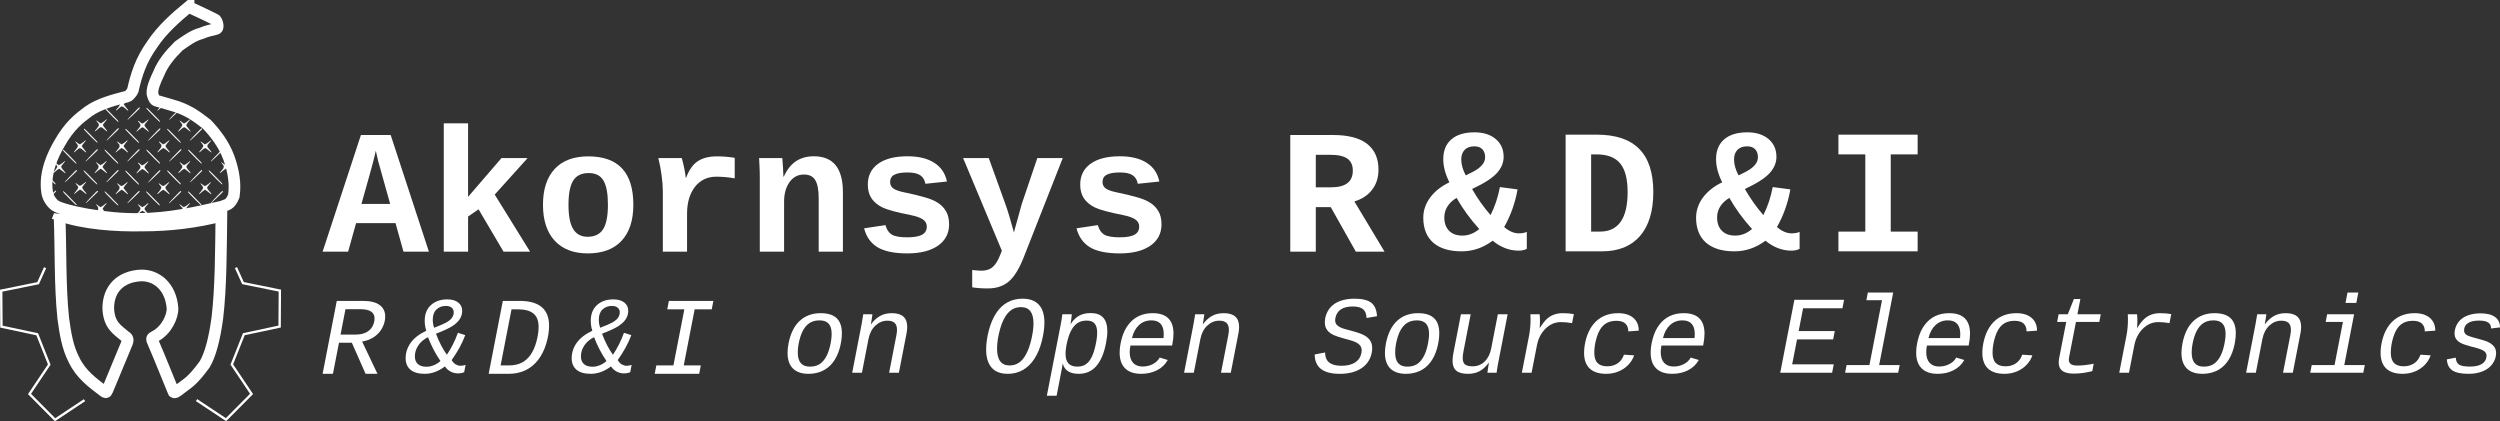 <?xml version="1.0" encoding="UTF-8" standalone="no"?>
<!-- Created with Inkscape (http://www.inkscape.org/) -->

<svg
   xmlns:dc="http://purl.org/dc/elements/1.1/"
   xmlns:cc="http://creativecommons.org/ns#"
   xmlns:rdf="http://www.w3.org/1999/02/22-rdf-syntax-ns#"
   xmlns:svg="http://www.w3.org/2000/svg"
   xmlns="http://www.w3.org/2000/svg"
   xmlns:sodipodi="http://sodipodi.sourceforge.net/DTD/sodipodi-0.dtd"
   xmlns:inkscape="http://www.inkscape.org/namespaces/inkscape"
   version="1.1"
   id="svg885"
   width="1053.898"
   height="177.589"
   viewBox="0 0 1053.898 177.589"
   sodipodi:docname="akorn-banner-white.svg"
   inkscape:version="0.92.3 (2405546, 2018-03-11)">
  <rect x="0" y="0" width="1053.898" height="177.589" fill="#333333" stroke="none"/>
  <sodipodi:namedview
     pagecolor="#ffffff"
     bordercolor="#666666"
     borderopacity="1"
     objecttolerance="10"
     gridtolerance="10"
     guidetolerance="10"
     inkscape:pageopacity="0"
     inkscape:pageshadow="2"
     inkscape:window-width="1366"
     inkscape:window-height="703"
     id="namedview887"
     showgrid="false"
     inkscape:zoom="0.43420824"
     inkscape:cx="445.1086"
     inkscape:cy="-5.5925164"
     inkscape:window-x="0"
     inkscape:window-y="40"
     inkscape:window-maximized="1"
     inkscape:current-layer="svg885"
     fit-margin-top="0"
     fit-margin-left="0"
     fit-margin-right="0"
     fit-margin-bottom="0" />
  <defs
     id="defs889" />
  <g
     id="g1908">
    <path
       style="fill:none;stroke:#ffffff;stroke-width:1px;stroke-linecap:butt;stroke-linejoin:miter;stroke-opacity:1"
       d="m 82.857,168.672 12.416,8.24 10.766,-10.851 -8.322,-12.409 5.079,-12.77 15.083,-3.216 0.099,-15.158 -15.554,-3.163 -2.949,-6.533"
       id="path1428"
       inkscape:connector-curvature="0"
       sodipodi:nodetypes="ccccccccc" />
    <path
       style="fill:none;stroke:#ffffff;stroke-width:1px;stroke-linecap:butt;stroke-linejoin:miter;stroke-opacity:1"
       d="m 35.623,168.704 -12.416,8.24 -10.766,-10.851 8.322,-12.409 -5.079,-12.77 -15.083,-3.216 -0.099,-15.158 15.554,-3.163 2.949,-6.533"
       id="path1428-2"
       inkscape:connector-curvature="0"
       sodipodi:nodetypes="ccccccccc" />
    <path
       style="fill:none;stroke:#ffffff;stroke-width:4.913;stroke-linecap:butt;stroke-linejoin:miter;stroke-miterlimit:4;stroke-dasharray:none;stroke-opacity:1"
       d="m 79.485,2.895 c -5.828,4.813 -11.236,9.771 -14.979,15.32 -5.342,7.359 -7.068,13.615 -8.516,19.879 -0.639,1.405 -2.014,2.534 -2.17,2.543 -6.194,1.603 -11.974,3.117 -16.578,6.344 -3.876,2.912 -7.95,5.933 -12.312,13.707 -2.477,4.284 -6.348,12.104 -5.053,20.393 0.319,2.206 1.777,4.436 3.418,5.576 2.992,2.127 20.909,5.932 35.225,5.635 12.689,-0.108 23.724,-2.565 35.215,-5.225 1.67,-0.908 3.153,-0.328 4.822,-4.404 0.826,-5.272 -0.165,-10.801 -2.047,-16.064 -2.124,-5.794 -5.778,-10.537 -9.381,-14.268 -3.919,-3.016 -7.092,-5.463 -12.451,-7.32 -2.773,-0.92 -4.975,-1.438 -8.328,-2.449 -1.255,-0.021 -1.81,-1.842 -2.107,-3.18 -0.103,-2.376 1.241,-5.42 2.727,-8.529 1.61,-4.038 4.659,-7.823 8.375,-11.49 2.949,-2.046 5.939,-4.375 9.615,-5.334 2.257,-1.03 4.103,-1.241 6.139,-1.83 1.522,-0.419 0.125,-3.989 -0.496,-4.016 -6.04,-3.007 -7.196,-3.401 -11.117,-5.287 z M 25.084,90.741 c 0.605,14.304 0.106,29.327 1.586,43.506 0.858,6.116 1.735,12.107 4.52,17.43 2.951,6.147 7.668,9.532 12.396,13.141 1.751,1.434 1.219,-0.391 1.816,-0.605 1.553,-3.635 6.634,-16.111 8.188,-19.746 0.72,-1.736 -0.306,-2.339 -0.805,-2.645 -3.227,-2.797 -6.786,-4.554 -7.148,-11.676 -0.087,-8.228 5.104,-13.631 13.793,-14.027 6.324,-0.173 12.485,4.449 13.281,13.654 0.209,3.558 -2.505,9.458 -7.305,11.965 -1.697,0.887 -1.591,0.957 -0.652,3.07 3.07,7.131 4.419,10.74 8.238,19.965 0.229,1.55 1.979,-0.086 2.795,-0.699 3.459,-2.702 5.101,-3.106 10.533,-10.533 2.454,-4.219 4.131,-10.852 5.312,-19.572 1.526,-12.903 1.498,-28.174 1.695,-43.029 -10.105,2.672 -21.563,4.148 -33.688,4.126 -10.399,0.201 -24.387,-0.655 -34.557,-4.323 z"
       id="path1445"
       inkscape:connector-curvature="0"
       sodipodi:nodetypes="ccccccccccccccccccccccccccccccccccccccccc" />
    <g
       id="g2277"
       transform="translate(-28.135,-8.728)"
       style="fill:#ffffff;stroke:#ffffff">
      <path
         sodipodi:nodetypes="csccccscccscccccsscccsccc"
         inkscape:connector-curvature="0"
         id="path1044-7"
         d="m 84.525,84.518 c -2.168,-2.138 -3.676,-3.8 -3.446,-3.8 0.153,0 4.283,4.125 5.167,5.16 1.004,1.176 0.237,0.57 -1.721,-1.36 z m 7.906,-0.84 c 2.302,-2.474 3.062,-3.205 3.197,-3.071 0.146,0.146 -0.133,0.44 -2.743,2.889 l -2.24,2.102 z m -2.186,-2.344 c -0.994,-0.87 -1.801,-1.416 -2.095,-1.416 -0.158,0 -0.774,0.413 -1.368,0.917 l -1.081,0.917 0.764,-0.938 c 1.21,-1.486 1.251,-1.866 0.319,-2.973 l -0.453,-0.538 0.77,0.587 c 0.423,0.323 0.831,0.587 0.907,0.587 0.369,0 1.084,-0.395 1.817,-1.005 l 0.811,-0.675 -0.835,1.008 c -0.459,0.555 -0.835,1.133 -0.835,1.284 0,0.328 0.292,0.774 1.249,1.907 0.812,0.962 0.818,1.026 0.031,0.336 z"
         style="fill:#ffffff;stroke:#ffffff;stroke-width:0.16" />
      <path
         sodipodi:nodetypes="csccccscccscccccsscccsccc"
         inkscape:connector-curvature="0"
         id="path1044-1"
         d="m 93.379,75.663 c -2.168,-2.138 -3.676,-3.8 -3.446,-3.8 0.153,0 4.283,4.125 5.167,5.16 1.004,1.176 0.237,0.57 -1.721,-1.36 z m 7.906,-0.84 c 2.302,-2.474 3.062,-3.205 3.197,-3.071 0.146,0.146 -0.133,0.44 -2.743,2.889 l -2.24,2.102 z m -2.186,-2.344 c -0.994,-0.87 -1.801,-1.416 -2.095,-1.416 -0.158,0 -0.774,0.413 -1.368,0.917 l -1.081,0.917 0.764,-0.938 c 1.21,-1.486 1.251,-1.866 0.319,-2.973 l -0.453,-0.538 0.77,0.587 c 0.423,0.323 0.831,0.587 0.907,0.587 0.369,0 1.084,-0.395 1.817,-1.005 l 0.811,-0.675 -0.835,1.008 c -0.459,0.555 -0.835,1.133 -0.835,1.284 0,0.328 0.292,0.774 1.249,1.907 0.812,0.962 0.818,1.026 0.031,0.336 z"
         style="fill:#ffffff;stroke:#ffffff;stroke-width:0.16" />
      <path
         sodipodi:nodetypes="csccccscccscccccsscccsccc"
         inkscape:connector-curvature="0"
         id="path1044-6"
         d="m 75.764,75.663 c -2.168,-2.138 -3.676,-3.8 -3.446,-3.8 0.153,0 4.283,4.125 5.167,5.16 1.004,1.176 0.237,0.57 -1.721,-1.36 z m 7.906,-0.84 c 2.302,-2.474 3.062,-3.205 3.197,-3.071 0.146,0.146 -0.133,0.44 -2.743,2.889 l -2.24,2.102 z m -2.186,-2.344 c -0.994,-0.87 -1.801,-1.416 -2.095,-1.416 -0.158,0 -0.774,0.413 -1.368,0.917 l -1.081,0.917 0.764,-0.938 c 1.21,-1.486 1.251,-1.866 0.319,-2.973 l -0.453,-0.538 0.77,0.587 c 0.423,0.323 0.831,0.587 0.907,0.587 0.369,0 1.084,-0.395 1.817,-1.005 l 0.811,-0.675 -0.835,1.008 c -0.459,0.555 -0.835,1.133 -0.835,1.284 0,0.328 0.292,0.774 1.249,1.907 0.812,0.962 0.818,1.026 0.031,0.336 z"
         style="fill:#ffffff;stroke:#ffffff;stroke-width:0.16" />
      <path
         sodipodi:nodetypes="csccccscccscccccsscccsccc"
         inkscape:connector-curvature="0"
         id="path1044-9"
         d="m 84.525,66.902 c -2.168,-2.138 -3.676,-3.8 -3.446,-3.8 0.153,0 4.283,4.125 5.167,5.16 1.004,1.176 0.237,0.57 -1.721,-1.36 z m 7.906,-0.84 c 2.302,-2.474 3.062,-3.205 3.197,-3.071 0.146,0.146 -0.133,0.44 -2.743,2.889 l -2.24,2.102 z M 90.245,63.718 c -0.994,-0.87 -1.801,-1.416 -2.095,-1.416 -0.158,0 -0.774,0.413 -1.368,0.917 l -1.081,0.917 0.764,-0.938 c 1.21,-1.486 1.251,-1.866 0.319,-2.973 l -0.453,-0.538 0.77,0.587 c 0.423,0.323 0.831,0.587 0.907,0.587 0.369,0 1.084,-0.395 1.817,-1.005 l 0.811,-0.675 -0.835,1.008 c -0.459,0.555 -0.835,1.133 -0.835,1.284 0,0.328 0.292,0.774 1.249,1.907 0.812,0.962 0.818,1.026 0.031,0.336 z"
         style="fill:#ffffff;stroke:#ffffff;stroke-width:0.16" />
      <path
         sodipodi:nodetypes="csccccscccscccccsscccsccc"
         inkscape:connector-curvature="0"
         id="path1044-8"
         d="m 66.91,84.424 c -2.168,-2.138 -3.676,-3.8 -3.446,-3.8 0.153,0 4.283,4.125 5.167,5.16 1.004,1.176 0.237,0.57 -1.721,-1.36 z m 7.906,-0.84 c 2.302,-2.474 3.062,-3.205 3.197,-3.071 0.146,0.146 -0.133,0.44 -2.743,2.889 l -2.24,2.102 z M 72.629,81.241 c -0.994,-0.87 -1.801,-1.416 -2.095,-1.416 -0.158,0 -0.774,0.413 -1.368,0.917 l -1.081,0.917 0.764,-0.938 c 1.21,-1.486 1.251,-1.866 0.319,-2.973 l -0.453,-0.538 0.77,0.587 c 0.423,0.323 0.831,0.587 0.907,0.587 0.369,0 1.084,-0.395 1.817,-1.005 l 0.811,-0.675 -0.835,1.008 c -0.459,0.555 -0.835,1.133 -0.835,1.284 0,0.328 0.292,0.774 1.249,1.907 0.812,0.962 0.818,1.026 0.031,0.336 z"
         style="fill:#ffffff;stroke:#ffffff;stroke-width:0.16" />
      <path
         sodipodi:nodetypes="csccccscccscccccsscccsccc"
         inkscape:connector-curvature="0"
         id="path1044-13"
         d="m 58.242,93.186 c -2.168,-2.138 -3.676,-3.8 -3.446,-3.8 0.153,0 4.283,4.125 5.167,5.16 1.004,1.176 0.237,0.57 -1.721,-1.36 z m 7.906,-0.84 c 2.302,-2.474 3.062,-3.205 3.197,-3.071 0.146,0.146 -0.133,0.44 -2.743,2.889 l -2.24,2.102 z m -2.186,-2.344 c -0.994,-0.87 -1.801,-1.416 -2.095,-1.416 -0.158,0 -0.774,0.413 -1.368,0.917 l -1.081,0.917 0.764,-0.938 c 1.21,-1.486 1.251,-1.866 0.319,-2.973 l -0.453,-0.538 0.77,0.587 c 0.423,0.323 0.831,0.587 0.907,0.587 0.369,0 1.084,-0.395 1.817,-1.005 l 0.811,-0.675 -0.835,1.008 c -0.459,0.555 -0.835,1.133 -0.835,1.284 0,0.328 0.292,0.774 1.249,1.907 0.812,0.962 0.818,1.026 0.031,0.336 z"
         style="fill:#ffffff;stroke:#ffffff;stroke-width:0.16" />
      <path
         sodipodi:nodetypes="csccccscccscccccsscccsccc"
         inkscape:connector-curvature="0"
         id="path1044-3"
         d="m 75.764,93.279 c -2.168,-2.138 -3.676,-3.8 -3.446,-3.8 0.153,0 4.283,4.125 5.167,5.16 1.004,1.176 0.237,0.57 -1.721,-1.36 z m 7.906,-0.84 c 2.302,-2.474 3.062,-3.205 3.197,-3.071 0.146,0.146 -0.133,0.44 -2.743,2.889 l -2.24,2.102 z m -2.186,-2.344 c -0.994,-0.87 -1.801,-1.416 -2.095,-1.416 -0.158,0 -0.774,0.413 -1.368,0.917 l -1.081,0.917 0.764,-0.938 c 1.21,-1.486 1.251,-1.866 0.319,-2.973 l -0.453,-0.538 0.77,0.587 c 0.423,0.323 0.831,0.587 0.907,0.587 0.369,0 1.084,-0.395 1.817,-1.005 l 0.811,-0.675 -0.835,1.008 c -0.459,0.555 -0.835,1.133 -0.835,1.284 0,0.328 0.292,0.774 1.249,1.907 0.812,0.962 0.818,1.026 0.031,0.336 z"
         style="fill:#ffffff;stroke:#ffffff;stroke-width:0.16" />
      <path
         sodipodi:nodetypes="csccccscccscccccsscccsccc"
         inkscape:connector-curvature="0"
         id="path1044-37"
         d="m 93.286,93.279 c -2.168,-2.138 -3.676,-3.8 -3.446,-3.8 0.153,0 4.283,4.125 5.167,5.16 1.004,1.176 0.237,0.57 -1.721,-1.36 z m 7.906,-0.84 c 2.302,-2.474 3.062,-3.205 3.197,-3.071 0.146,0.146 -0.133,0.44 -2.743,2.889 l -2.24,2.102 z m -2.186,-2.344 c -0.994,-0.87 -1.801,-1.416 -2.095,-1.416 -0.158,0 -0.774,0.413 -1.368,0.917 l -1.081,0.917 0.764,-0.938 c 1.21,-1.486 1.251,-1.866 0.319,-2.973 l -0.453,-0.538 0.77,0.587 c 0.423,0.323 0.831,0.587 0.907,0.587 0.369,0 1.084,-0.395 1.817,-1.005 l 0.811,-0.675 -0.835,1.008 c -0.459,0.555 -0.835,1.133 -0.835,1.284 0,0.328 0.292,0.774 1.249,1.907 0.812,0.962 0.818,1.026 0.031,0.336 z"
         style="fill:#ffffff;stroke:#ffffff;stroke-width:0.16" />
      <path
         sodipodi:nodetypes="csccccscccscccccsscccsccc"
         inkscape:connector-curvature="0"
         id="path1044-98"
         d="m 102.141,84.424 c -2.168,-2.138 -3.676,-3.8 -3.446,-3.8 0.153,0 4.283,4.125 5.167,5.16 1.004,1.176 0.237,0.57 -1.721,-1.36 z m 7.906,-0.84 c 2.302,-2.474 3.062,-3.205 3.197,-3.071 0.146,0.146 -0.133,0.44 -2.743,2.889 l -2.24,2.102 z m -2.186,-2.344 c -0.994,-0.87 -1.801,-1.416 -2.095,-1.416 -0.158,0 -0.774,0.413 -1.368,0.917 l -1.081,0.917 0.764,-0.938 c 1.21,-1.486 1.251,-1.866 0.319,-2.973 l -0.453,-0.538 0.77,0.587 c 0.423,0.323 0.831,0.587 0.907,0.587 0.369,0 1.084,-0.395 1.817,-1.005 l 0.811,-0.675 -0.835,1.008 c -0.459,0.555 -0.835,1.133 -0.835,1.284 0,0.328 0.292,0.774 1.249,1.907 0.812,0.962 0.818,1.026 0.031,0.336 z"
         style="fill:#ffffff;stroke:#ffffff;stroke-width:0.16" />
      <path
         sodipodi:nodetypes="csccccscccscccccsscccsccc"
         inkscape:connector-curvature="0"
         id="path1044-67"
         d="m 110.956,75.658 c -2.168,-2.138 -3.676,-3.8 -3.446,-3.8 0.153,0 4.283,4.125 5.167,5.16 1.004,1.176 0.237,0.57 -1.721,-1.36 z m 7.906,-0.84 c 2.302,-2.474 3.062,-3.205 3.197,-3.071 0.146,0.146 -0.133,0.44 -2.743,2.889 l -2.24,2.102 z m -2.186,-2.344 c -0.994,-0.87 -1.801,-1.416 -2.095,-1.416 -0.158,0 -0.774,0.413 -1.368,0.917 l -1.081,0.917 0.764,-0.938 c 1.21,-1.486 1.251,-1.866 0.319,-2.973 l -0.453,-0.538 0.77,0.587 c 0.423,0.323 0.831,0.587 0.907,0.587 0.369,0 1.084,-0.395 1.817,-1.005 l 0.811,-0.675 -0.835,1.008 c -0.459,0.555 -0.835,1.133 -0.835,1.284 0,0.328 0.292,0.774 1.249,1.907 0.812,0.962 0.818,1.026 0.031,0.336 z"
         style="fill:#ffffff;stroke:#ffffff;stroke-width:0.16" />
      <path
         sodipodi:nodetypes="csccccscccscccccsscccsccc"
         inkscape:connector-curvature="0"
         id="path1044-0"
         d="m 102.113,66.863 c -2.168,-2.138 -3.676,-3.8 -3.446,-3.8 0.153,0 4.283,4.125 5.167,5.16 1.004,1.176 0.237,0.57 -1.721,-1.36 z m 7.906,-0.84 c 2.302,-2.474 3.062,-3.205 3.197,-3.071 0.146,0.146 -0.133,0.44 -2.743,2.889 l -2.24,2.102 z m -2.186,-2.344 c -0.994,-0.87 -1.801,-1.416 -2.095,-1.416 -0.158,0 -0.774,0.413 -1.368,0.917 l -1.081,0.917 0.764,-0.938 c 1.21,-1.486 1.251,-1.866 0.319,-2.973 l -0.453,-0.538 0.77,0.587 c 0.423,0.323 0.831,0.587 0.907,0.587 0.369,0 1.084,-0.395 1.817,-1.005 l 0.811,-0.675 -0.835,1.008 c -0.459,0.555 -0.835,1.133 -0.835,1.284 0,0.328 0.292,0.774 1.249,1.907 0.812,0.962 0.818,1.026 0.031,0.336 z"
         style="fill:#ffffff;stroke:#ffffff;stroke-width:0.16" />
      <path
         sodipodi:nodetypes="csccccccccscc"
         inkscape:connector-curvature="0"
         id="path1044-4"
         d="m 119.663,84.424 c -2.168,-2.138 -3.676,-3.8 -3.446,-3.8 0.153,0 4.283,4.125 5.167,5.16 1.004,1.176 0.237,0.57 -1.721,-1.36 z m 3.625,-4.6 c -0.158,0 -0.774,0.413 -1.368,0.917 l -1.081,0.917 0.764,-0.938 c 1.21,-1.486 1.251,-1.866 0.319,-2.973 l -0.453,-0.538 0.77,0.587 c 0.423,0.323 0.831,0.587 0.907,0.587 0.357,0.378 0.68,1.043 0.143,1.44 z"
         style="fill:#ffffff;stroke:#ffffff;stroke-width:0.16" />
      <path
         sodipodi:nodetypes="csccccscccscccccsscccsccc"
         inkscape:connector-curvature="0"
         id="path1044-84"
         d="m 110.902,93.279 c -2.168,-2.138 -3.676,-3.8 -3.446,-3.8 0.153,0 4.283,4.125 5.167,5.16 1.004,1.176 0.237,0.57 -1.721,-1.36 z m 7.906,-0.84 c 2.302,-2.474 3.062,-3.205 3.197,-3.071 0.146,0.146 -0.133,0.44 -2.743,2.889 l -2.24,2.102 z m -2.186,-2.344 c -0.994,-0.87 -1.801,-1.416 -2.095,-1.416 -0.158,0 -0.774,0.413 -1.368,0.917 l -1.081,0.917 0.764,-0.938 c 1.21,-1.486 1.251,-1.866 0.319,-2.973 l -0.453,-0.538 0.77,0.587 c 0.423,0.323 0.831,0.587 0.907,0.587 0.369,0 1.084,-0.395 1.817,-1.005 l 0.811,-0.675 -0.835,1.008 c -0.459,0.555 -0.835,1.133 -0.835,1.284 0,0.328 0.292,0.774 1.249,1.907 0.812,0.962 0.818,1.026 0.031,0.336 z"
         style="fill:#ffffff;stroke:#ffffff;stroke-width:0.16" />
      <path
         sodipodi:nodetypes="ccssccccc"
         inkscape:connector-curvature="0"
         id="path1044-81"
         d="m 104.306,95.457 -0.453,-0.538 0.77,0.587 c 0.423,0.323 0.831,0.587 0.907,0.587 0.369,0 1.084,-0.395 1.817,-1.005 l 0.811,-0.675 -0.835,1.008 c -0.459,0.555 -0.835,1.133 -0.835,1.284 -2.591,0.56 0.22,1.131 -2.182,-1.249 z"
         style="fill:#ffffff;stroke:#ffffff;stroke-width:0.16" />
      <path
         sodipodi:nodetypes="cscccccsscccsccc"
         inkscape:connector-curvature="0"
         id="path1044-68"
         d="m 90.245,98.949 c -0.994,-0.87 -1.801,-1.416 -2.095,-1.416 -0.158,0 -0.774,0.413 -1.368,0.917 l -1.081,0.917 0.764,-0.938 c 1.21,-1.486 1.251,-1.866 0.319,-2.973 l -0.453,-0.538 0.77,0.587 c 0.423,0.323 0.831,0.587 0.907,0.587 0.369,0 1.084,-0.395 1.817,-1.005 l 0.811,-0.675 -0.835,1.008 c -0.459,0.555 -0.835,1.133 -0.835,1.284 0,0.328 0.292,0.774 1.249,1.907 0.812,0.962 0.818,1.026 0.031,0.336 z"
         style="fill:#ffffff;stroke:#ffffff;stroke-width:0.16" />
      <path
         sodipodi:nodetypes="cccssccccc"
         inkscape:connector-curvature="0"
         id="path1044-52"
         d="m 70.534,97.533 c -4.745,3.122 0.482,0.16 -1.367,-2.076 l -0.453,-0.538 0.77,0.587 c 0.423,0.323 0.831,0.587 0.907,0.587 0.369,0 1.084,-0.395 1.817,-1.005 l 0.811,-0.675 -0.835,1.008 c -0.459,0.555 -0.835,1.133 -0.835,1.284 1.72,3.842 2.464,2.586 -0.815,0.827 z"
         style="fill:#ffffff;stroke:#ffffff;stroke-width:0.16" />
      <path
         sodipodi:nodetypes="cccccscccscccccsscccsccc"
         inkscape:connector-curvature="0"
         id="path1044-19"
         d="m 49.387,84.424 c -1.411,-1.701 -1.393,-1.998 1.721,1.36 1.004,1.176 0.237,0.57 -1.721,-1.36 z m 7.906,-0.84 c 2.302,-2.474 3.062,-3.205 3.197,-3.071 0.146,0.146 -0.133,0.44 -2.743,2.889 l -2.24,2.102 z m -2.186,-2.344 c -0.994,-0.87 -1.801,-1.416 -2.095,-1.416 -0.158,0 -0.774,0.413 -1.368,0.917 l -1.081,0.917 0.764,-0.938 c 1.21,-1.486 1.251,-1.866 0.319,-2.973 l -0.453,-0.538 0.77,0.587 c 0.423,0.323 0.831,0.587 0.907,0.587 0.369,0 1.084,-0.395 1.817,-1.005 l 0.811,-0.675 -0.835,1.008 c -0.459,0.555 -0.835,1.133 -0.835,1.284 0,0.328 0.292,0.774 1.249,1.907 0.812,0.962 0.818,1.026 0.031,0.336 z"
         style="fill:#ffffff;stroke:#ffffff;stroke-width:0.16" />
      <path
         sodipodi:nodetypes="csccccscccscccccsscccsccc"
         inkscape:connector-curvature="0"
         id="path1044-96"
         d="m 58.148,75.663 c -2.168,-2.138 -3.676,-3.8 -3.446,-3.8 0.153,0 4.283,4.125 5.167,5.16 1.004,1.176 0.237,0.57 -1.721,-1.36 z m 7.906,-0.84 c 2.302,-2.474 3.062,-3.205 3.197,-3.071 0.146,0.146 -0.133,0.44 -2.743,2.889 l -2.24,2.102 z m -2.186,-2.344 c -0.994,-0.87 -1.801,-1.416 -2.095,-1.416 -0.158,0 -0.774,0.413 -1.368,0.917 l -1.081,0.917 0.764,-0.938 c 1.21,-1.486 1.251,-1.866 0.319,-2.973 l -0.453,-0.538 0.77,0.587 c 0.423,0.323 0.831,0.587 0.907,0.587 0.369,0 1.084,-0.395 1.817,-1.005 l 0.811,-0.675 -0.835,1.008 c -0.459,0.555 -0.835,1.133 -0.835,1.284 0,0.328 0.292,0.774 1.249,1.907 0.812,0.962 0.818,1.026 0.031,0.336 z"
         style="fill:#ffffff;stroke:#ffffff;stroke-width:0.16" />
      <path
         sodipodi:nodetypes="csccccscccscccccsscccsccc"
         inkscape:connector-curvature="0"
         id="path1044-06"
         d="m 67.003,66.809 c -2.168,-2.138 -3.676,-3.8 -3.446,-3.8 0.153,0 4.283,4.125 5.167,5.16 1.004,1.176 0.237,0.57 -1.721,-1.36 z m 7.906,-0.84 c 2.302,-2.474 3.062,-3.205 3.197,-3.071 0.146,0.146 -0.133,0.44 -2.743,2.889 l -2.24,2.102 z m -2.186,-2.344 c -0.994,-0.87 -1.801,-1.416 -2.095,-1.416 -0.158,0 -0.774,0.413 -1.368,0.917 l -1.081,0.917 0.764,-0.938 c 1.21,-1.486 1.251,-1.866 0.319,-2.973 l -0.453,-0.538 0.77,0.587 c 0.423,0.323 0.831,0.587 0.907,0.587 0.369,0 1.084,-0.395 1.817,-1.005 l 0.811,-0.675 -0.835,1.008 c -0.459,0.555 -0.835,1.133 -0.835,1.284 0,0.328 0.292,0.774 1.249,1.907 0.812,0.962 0.818,1.026 0.031,0.336 z"
         style="fill:#ffffff;stroke:#ffffff;stroke-width:0.16" />
      <path
         sodipodi:nodetypes="csccccscccscccccsscccsccc"
         inkscape:connector-curvature="0"
         id="path1044-49"
         d="m 75.857,58.048 c -2.168,-2.138 -3.676,-3.8 -3.446,-3.8 0.153,0 4.283,4.125 5.167,5.16 1.004,1.176 0.237,0.57 -1.721,-1.36 z m 7.906,-0.84 c 2.302,-2.474 3.062,-3.205 3.197,-3.071 0.146,0.146 -0.133,0.44 -2.743,2.889 l -2.24,2.102 z m -2.186,-2.344 c -0.994,-0.87 -1.801,-1.416 -2.095,-1.416 -0.158,0 -0.774,0.413 -1.368,0.917 l -1.081,0.917 0.764,-0.938 c 1.21,-1.486 1.251,-1.866 0.319,-2.973 l -0.453,-0.538 0.77,0.587 c 0.423,0.323 0.831,0.587 0.907,0.587 0.369,0 1.084,-0.395 1.817,-1.005 l 0.811,-0.675 -0.835,1.008 c -0.459,0.555 -0.835,1.133 -0.835,1.284 0,0.328 0.292,0.774 1.249,1.907 0.812,0.962 0.818,1.026 0.031,0.336 z"
         style="fill:#ffffff;stroke:#ffffff;stroke-width:0.16" />
      <path
         sodipodi:nodetypes="cscccccccccc"
         inkscape:connector-curvature="0"
         id="path1044-90"
         d="m 93.379,58.048 c -2.168,-2.138 -3.676,-3.8 -3.446,-3.8 0.153,0 4.283,4.125 5.167,5.16 1.004,1.176 0.237,0.57 -1.721,-1.36 z m 7.906,-0.84 c 1.727,-1.891 1.852,-1.384 0.454,-0.182 l -2.24,2.102 z m -5.649,-2.843 -1.081,0.917 0.764,-0.938 c 3.004,-3.331 3.041,-2.014 0.317,0.021 z"
         style="fill:#ffffff;stroke:#ffffff;stroke-width:0.16" />
      <path
         sodipodi:nodetypes="cccc"
         inkscape:connector-curvature="0"
         id="path1044-89"
         d="m 48.472,92.259 c 2.302,-2.474 3.062,-3.205 3.197,-3.071 0.146,0.146 -0.133,0.44 -2.743,2.889 -1.196,1.027 -1.191,1.071 -0.454,0.182 z"
         style="fill:#ffffff;stroke:#ffffff;stroke-width:0.16" />
    </g>
  </g>
  <g
     aria-label="Akornsys R"
     style="font-style:normal;font-variant:normal;font-weight:bold;font-stretch:normal;font-size:74.667px;line-height:1.25;font-family:'Liberation Mono';-inkscape-font-specification:'Liberation Mono, Bold';font-variant-ligatures:normal;font-variant-caps:normal;font-variant-numeric:normal;font-feature-settings:normal;text-align:start;letter-spacing:0px;word-spacing:0px;writing-mode:lr-tb;text-anchor:start;fill:#ffffff;fill-opacity:1;stroke:none"
     id="text1690">
    <path
       d="m 180.807,106.094 h -10.719 l -3.354,-12.031 h -16.625 l -3.354,12.031 H 136 l 16.151,-49.182 h 12.542 z M 158.422,63.547 q -0.292,1.531 -1.094,4.594 -0.766,3.026 -4.958,17.828 h 12.104 q -4.266,-15.021 -5.031,-17.974 -0.729,-2.953 -1.021,-4.448 z"
       style=""
       id="path2024" />
    <path
       d="m 212.271,106.094 -10.536,-17.865 -4.411,3.062 V 106.094 H 187.078 V 51.99 h 10.245 v 30.99 l 14.073,-16.333 h 11.01 l -13.854,15.385 14.911,24.063 z"
       style=""
       id="path2026" />
    <path
       d="m 266.995,86.333 q 0,9.807 -4.958,15.167 -4.958,5.323 -14.255,5.323 -8.969,0 -13.927,-5.323 -4.958,-5.359 -4.958,-15.167 0,-9.771 4.922,-15.094 4.922,-5.323 14.182,-5.323 18.995,0 18.995,20.417 z m -10.719,0 q 0,-7 -1.859,-10.172 -1.859,-3.208 -6.271,-3.208 -4.521,0 -6.526,3.208 -1.969,3.208 -1.969,10.172 0,7.036 2.005,10.281 2.042,3.208 6.016,3.208 4.521,0 6.562,-3.172 2.042,-3.208 2.042,-10.318 z"
       style=""
       id="path2028" />
    <path
       d="m 309.724,75.177 q -4.083,-0.693 -7.729,-0.693 -5.688,0 -9.042,4.302 -3.318,4.302 -3.318,11.339 V 106.094 H 279.427 V 80.537 q 0,-2.771 -0.51,-6.526 -0.474,-3.755 -1.385,-7.365 h 9.88 q 1.312,4.74 1.677,8.312 h 0.146 q 1.823,-4.958 4.922,-7 3.099,-2.042 8.057,-2.042 3.792,0 7.51,0.62 z"
       style=""
       id="path2030" />
    <path
       d="M 345.125,106.094 V 83.526 q 0,-5.141 -1.422,-7.547 -1.385,-2.406 -4.812,-2.406 -3.792,0 -6.089,3.245 -2.26,3.208 -2.26,8.13 V 106.094 H 320.297 V 75.469 q 0,-3.172 -0.109,-5.177 -0.073,-2.042 -0.182,-3.646 h 9.771 q 0.109,0.693 0.292,3.719 0.182,2.99 0.182,4.12 h 0.146 q 2.078,-4.521 5.214,-6.562 3.135,-2.042 7.474,-2.042 12.25,0 12.25,15.167 v 25.047 z"
       style=""
       id="path2032" />
    <path
       d="m 400.104,94.573 q 0,5.724 -4.703,9.005 -4.667,3.245 -12.943,3.245 -8.13,0 -12.469,-2.552 -4.302,-2.589 -5.724,-8.021 l 9.005,-1.349 q 0.766,2.807 2.625,3.974 1.896,1.167 6.562,1.167 4.302,0 6.271,-1.094 1.969,-1.094 1.969,-3.427 0,-1.896 -1.604,-2.99 -1.568,-1.13 -5.359,-1.896 -8.677,-1.714 -11.703,-3.172 -3.026,-1.495 -4.63,-3.828 -1.568,-2.37 -1.568,-5.797 0,-5.651 4.339,-8.786 4.375,-3.172 12.359,-3.172 7.036,0 11.302,2.734 4.302,2.734 5.359,7.911 l -9.078,0.948 q -0.438,-2.406 -2.151,-3.573 -1.714,-1.203 -5.432,-1.203 -3.646,0 -5.469,0.948 -1.823,0.911 -1.823,3.099 0,1.714 1.385,2.734 1.422,0.984 4.74,1.641 4.63,0.948 8.203,1.969 3.609,0.984 5.76,2.37 2.188,1.385 3.464,3.573 1.312,2.151 1.312,5.542 z"
       style=""
       id="path2034" />
    <path
       d="m 416.474,121.589 q -3.865,0 -6.635,-0.474 v -7.292 l 1.859,0.182 1.859,0.109 q 2.188,0 3.609,-0.693 1.458,-0.693 2.589,-2.297 1.167,-1.604 2.589,-5.432 L 406.01,66.646 h 10.828 l 6.927,19.214 q 1.458,3.974 3.682,12.177 l 0.328,-1.349 2.953,-10.682 6.562,-19.359 h 10.719 l -16.333,41.526 q -2.917,7.51 -6.38,10.464 -3.464,2.953 -8.823,2.953 z"
       style=""
       id="path2036" />
    <path
       d="m 489.646,94.573 q 0,5.724 -4.703,9.005 -4.667,3.245 -12.943,3.245 -8.13,0 -12.469,-2.552 -4.302,-2.589 -5.724,-8.021 l 9.005,-1.349 q 0.766,2.807 2.625,3.974 1.896,1.167 6.562,1.167 4.302,0 6.271,-1.094 1.969,-1.094 1.969,-3.427 0,-1.896 -1.604,-2.99 -1.568,-1.13 -5.359,-1.896 -8.677,-1.714 -11.703,-3.172 -3.026,-1.495 -4.63,-3.828 -1.568,-2.37 -1.568,-5.797 0,-5.651 4.339,-8.786 4.375,-3.172 12.359,-3.172 7.036,0 11.302,2.734 4.302,2.734 5.359,7.911 l -9.078,0.948 q -0.438,-2.406 -2.151,-3.573 -1.714,-1.203 -5.432,-1.203 -3.646,0 -5.469,0.948 -1.823,0.911 -1.823,3.099 0,1.714 1.385,2.734 1.422,0.984 4.74,1.641 4.63,0.948 8.203,1.969 3.609,0.984 5.76,2.37 2.188,1.385 3.464,3.573 1.312,2.151 1.312,5.542 z"
       style=""
       id="path2038" />
    <path
       d="M 571.568,106.094 560.995,87.318 H 554.688 V 106.094 H 543.932 V 56.912 h 18.01 q 9.625,0 14.401,3.755 4.776,3.755 4.776,10.828 0,4.995 -2.698,8.495 -2.698,3.5 -7.474,4.922 l 12.724,21.182 z m -1.276,-34.161 q 0,-3.427 -2.26,-5.031 -2.26,-1.641 -7.219,-1.641 h -6.125 v 13.708 h 6.417 q 9.188,0 9.188,-7.036 z"
       style=""
       id="path2040" />
  </g>
  <g
     aria-label="R"
     style="font-style:italic;font-variant:normal;font-weight:normal;font-stretch:normal;font-size:46.667px;line-height:1.25;font-family:'Liberation Mono';-inkscape-font-specification:'Liberation Mono, Italic';font-variant-ligatures:normal;font-variant-caps:normal;font-variant-numeric:normal;font-feature-settings:normal;text-align:start;letter-spacing:0px;word-spacing:0px;writing-mode:lr-tb;text-anchor:start;fill:#ffffff;fill-opacity:1;stroke:none"
     id="text1694">
    <path
       d="m 154.115,157.589 -5.788,-13.102 h -5.423 l -2.552,13.102 H 136 l 5.97,-30.739 h 10.983 q 4.762,0 7.087,1.732 2.347,1.732 2.347,4.854 0,2.37 -1.185,4.671 -1.162,2.301 -3.418,3.874 -2.256,1.549 -5.127,2.005 l 6.471,13.604 z m 3.783,-23.379 q 0,-3.874 -6.061,-3.874 h -6.198 l -2.074,10.71 h 6.38 q 2.529,0 4.352,-0.889 1.823,-0.911 2.712,-2.552 0.889,-1.663 0.889,-3.395 z"
       style=""
       id="path2009" />
  </g>
  <g
     aria-label="&amp;"
     style="font-style:italic;font-variant:normal;font-weight:normal;font-stretch:normal;font-size:46.667px;line-height:1.25;font-family:'Liberation Mono';-inkscape-font-specification:'Liberation Mono, Italic';font-variant-ligatures:normal;font-variant-caps:normal;font-variant-numeric:normal;font-feature-settings:normal;text-align:start;letter-spacing:0px;word-spacing:0px;writing-mode:lr-tb;text-anchor:start;fill:#ffffff;fill-opacity:1;stroke:none"
     id="text1770">
    <path
       d="m 193.012,157.406 q -1.618,0 -3.076,-0.775 -1.458,-0.775 -2.37,-2.165 -4.124,3.122 -8.522,3.122 -3.942,0 -5.993,-1.709 -2.051,-1.732 -2.051,-4.831 0,-3.577 2.142,-6.562 2.165,-2.985 6.562,-5.059 -0.661,-1.937 -0.661,-4.215 0,-4.193 2.598,-6.585 2.62,-2.415 6.927,-2.415 2.917,0 4.58,1.299 1.686,1.299 1.686,3.532 0,1.891 -1.025,3.486 -1.003,1.572 -3.145,2.962 -2.142,1.367 -6.882,3.19 2.051,5.378 4.603,8.864 2.78,-4.079 4.648,-9.251 l 3.099,0.98 q -2.005,5.355 -5.742,10.527 0.752,1.23 1.732,1.823 1.003,0.57 1.914,0.57 1.299,0 2.233,-0.365 l -0.592,3.076 q -1.185,0.501 -2.666,0.501 z m -1.732,-25.726 q 0,-1.253 -0.889,-1.982 -0.866,-0.729 -2.438,-0.729 -2.415,0 -3.965,1.504 -1.549,1.481 -1.549,4.307 0,1.686 0.57,3.395 3.851,-1.504 4.99,-2.142 1.162,-0.638 1.891,-1.322 0.729,-0.706 1.048,-1.458 0.342,-0.752 0.342,-1.572 z m -5.605,20.508 q -3.167,-4.603 -5.241,-10.049 -2.643,1.299 -4.102,3.486 -1.436,2.165 -1.436,4.626 0,2.051 1.253,3.213 1.253,1.139 3.669,1.139 1.504,0 3.099,-0.661 1.595,-0.684 2.757,-1.755 z"
       style=""
       id="path2006" />
  </g>
  <g
     aria-label="D"
     style="font-style:italic;font-variant:normal;font-weight:normal;font-stretch:normal;font-size:46.667px;line-height:1.25;font-family:'Liberation Mono';-inkscape-font-specification:'Liberation Mono, Italic';font-variant-ligatures:normal;font-variant-caps:normal;font-variant-numeric:normal;font-feature-settings:normal;text-align:start;letter-spacing:0px;word-spacing:0px;writing-mode:lr-tb;text-anchor:start;fill:#ffffff;fill-opacity:1;stroke:none"
     id="text1774">
    <path
       d="M 214.431,157.589 H 206 l 5.97,-30.739 h 7.087 q 12.419,0 12.419,10.459 0,3.6 -1.23,7.633 -1.23,4.033 -3.464,6.882 -2.233,2.826 -5.355,4.307 -3.122,1.458 -6.995,1.458 z m 12.624,-19.71 q 0,-3.942 -2.165,-5.697 -2.142,-1.777 -6.494,-1.777 h -2.757 l -4.603,23.63 h 3.691 q 2.917,0 5.127,-1.094 2.233,-1.117 3.805,-3.35 1.572,-2.233 2.484,-5.605 0.911,-3.372 0.911,-6.107 z"
       style=""
       id="path2003" />
  </g>
  <g
     aria-label="I"
     style="font-style:italic;font-variant:normal;font-weight:normal;font-stretch:normal;font-size:46.667px;line-height:1.25;font-family:'Liberation Mono';-inkscape-font-specification:'Liberation Mono, Italic';font-variant-ligatures:normal;font-variant-caps:normal;font-variant-numeric:normal;font-feature-settings:normal;text-align:start;letter-spacing:0px;word-spacing:0px;writing-mode:lr-tb;text-anchor:start;fill:#ffffff;fill-opacity:1;stroke:none"
     id="text1778">
    <path
       d="m 281.97,126.85 h 18.753 l -0.684,3.555 h -7.201 l -4.603,23.63 h 7.201 l -0.684,3.555 h -18.753 l 0.684,-3.555 h 7.201 l 4.603,-23.63 h -7.201 z"
       style=""
       id="path1997" />
  </g>
  <g
     aria-label="on Open Source Electronics"
     style="font-style:italic;font-variant:normal;font-weight:normal;font-stretch:normal;font-size:46.667px;line-height:1.25;font-family:'Liberation Mono';-inkscape-font-specification:'Liberation Mono, Italic';font-variant-ligatures:normal;font-variant-caps:normal;font-variant-numeric:normal;font-feature-settings:normal;text-align:start;letter-spacing:0px;word-spacing:0px;writing-mode:lr-tb;text-anchor:start;fill:#ffffff;fill-opacity:1;stroke:none"
     id="text1782">
    <path
       d="m 340.841,157.589 q -4.284,0 -6.562,-2.233 -2.279,-2.256 -2.279,-6.585 0,-1.8 0.41,-3.988 1.253,-6.357 4.74,-9.548 3.509,-3.213 8.796,-3.213 4.535,0 6.745,2.096 2.21,2.096 2.21,6.335 0,3.076 -0.957,6.494 -0.957,3.395 -2.803,5.811 -1.846,2.415 -4.466,3.623 -2.62,1.208 -5.833,1.208 z m 9.753,-16.862 q 0,-2.848 -1.253,-4.261 -1.23,-1.413 -3.919,-1.413 -3.008,0 -4.99,1.755 -1.96,1.755 -3.053,5.241 -1.071,3.486 -1.071,6.585 0,5.924 5.081,5.924 2.301,0 3.919,-0.934 1.618,-0.957 2.78,-2.939 1.185,-1.982 1.846,-4.899 0.661,-2.939 0.661,-5.059 z"
       style=""
       id="path1950" />
    <path
       d="m 374.816,157.133 3.076,-15.837 q 0.251,-1.322 0.251,-2.233 0,-2.005 -1.003,-2.939 -0.98,-0.934 -3.076,-0.934 -2.826,0 -5.036,2.074 -2.188,2.051 -2.894,5.583 l -2.78,14.287 h -4.102 l 3.76,-19.391 q 0.16,-0.775 0.296,-1.618 0.16,-0.866 0.273,-1.618 0.137,-0.775 0.228,-1.322 0.091,-0.547 0.091,-0.706 h 3.874 q 0,0.137 -0.205,1.549 -0.182,1.39 -0.433,2.666 h 0.068 q 1.549,-2.165 3.669,-3.418 2.119,-1.253 5.127,-1.253 6.449,0 6.449,5.788 0,1.299 -0.319,2.894 l -3.19,16.429 z"
       style=""
       id="path1952" />
    <path
       d="m 424.878,157.589 q -4.603,0 -6.882,-2.643 -2.279,-2.666 -2.279,-7.611 0,-3.646 1.117,-7.998 1.139,-4.352 3.122,-7.36 2.005,-3.031 4.785,-4.535 2.78,-1.527 6.335,-1.527 4.512,0 6.859,2.529 2.347,2.507 2.347,7.542 0,3.532 -1.117,7.884 -1.117,4.352 -3.167,7.474 -2.051,3.099 -4.876,4.671 -2.826,1.572 -6.243,1.572 z m 10.801,-21.26 q 0,-6.859 -5.286,-6.859 -3.099,0 -5.286,2.279 -2.165,2.256 -3.486,6.859 -1.299,4.603 -1.299,8.363 0,7.087 5.264,7.087 2.279,0 4.01,-1.185 1.732,-1.185 3.053,-3.737 1.344,-2.552 2.188,-6.312 0.843,-3.783 0.843,-6.494 z"
       style=""
       id="path1954" />
    <path
       d="m 454.796,157.589 q -5.628,0 -6.722,-4.193 h -0.114 q 0,0.228 -0.182,1.276 -0.182,1.048 -2.347,12.145 h -4.124 l 5.697,-29.235 q 0.615,-3.099 0.843,-5.104 h 3.988 q 0,0.456 -0.205,1.914 -0.205,1.436 -0.342,2.142 h 0.091 q 1.595,-2.393 3.577,-3.464 2.005,-1.094 4.831,-1.094 7.018,0 7.018,7.656 0,2.165 -0.57,5.059 -2.507,12.897 -11.439,12.897 z m 7.725,-17.386 q 0,-2.461 -1.025,-3.76 -1.003,-1.299 -3.395,-1.299 -2.21,0 -3.76,0.98 -1.527,0.957 -2.666,2.985 -1.117,2.005 -1.8,5.013 -0.684,2.985 -0.684,5.036 0,2.757 1.23,4.079 1.23,1.322 3.851,1.322 2.666,0 4.398,-1.777 1.755,-1.777 2.803,-5.765 1.048,-3.988 1.048,-6.813 z"
       style=""
       id="path1956" />
    <path
       d="m 476.534,145.671 q -0.296,1.572 -0.296,2.757 0,2.939 1.413,4.512 1.436,1.572 4.01,1.572 2.324,0 4.284,-1.003 1.982,-1.003 2.939,-2.78 l 3.395,1.025 q -1.572,2.826 -4.535,4.329 -2.939,1.504 -6.676,1.504 -4.421,0 -6.745,-2.279 -2.324,-2.301 -2.324,-6.608 0,-2.826 0.911,-6.107 0.911,-3.304 2.734,-5.697 1.823,-2.415 4.398,-3.646 2.575,-1.23 5.856,-1.23 8.796,0 8.796,8.636 0,2.074 -0.479,4.466 l -0.091,0.547 z m 8.818,-10.618 q -3.031,0 -5.195,1.982 -2.142,1.982 -2.962,5.492 h 13.307 l 0.091,-1.641 q 0,-5.833 -5.241,-5.833 z"
       style=""
       id="path1958" />
    <path
       d="m 514.725,157.133 3.076,-15.837 q 0.251,-1.322 0.251,-2.233 0,-2.005 -1.003,-2.939 -0.98,-0.934 -3.076,-0.934 -2.826,0 -5.036,2.074 -2.188,2.051 -2.894,5.583 l -2.78,14.287 h -4.102 l 3.76,-19.391 q 0.16,-0.775 0.296,-1.618 0.16,-0.866 0.273,-1.618 0.137,-0.775 0.228,-1.322 0.091,-0.547 0.091,-0.706 h 3.874 q 0,0.137 -0.205,1.549 -0.182,1.39 -0.433,2.666 h 0.068 q 1.549,-2.165 3.669,-3.418 2.119,-1.253 5.127,-1.253 6.449,0 6.449,5.788 0,1.299 -0.319,2.894 l -3.19,16.429 z"
       style=""
       id="path1960" />
    <path
       d="m 564.718,157.589 q -10.413,0 -10.505,-8.158 l 4.375,-0.843 q 0.046,2.894 1.777,4.261 1.732,1.344 5.127,1.344 3.623,0 5.765,-1.39 2.165,-1.413 2.666,-4.033 l 0.114,-1.025 q 0,-1.276 -0.706,-2.119 -0.684,-0.843 -1.914,-1.413 -1.23,-0.592 -4.785,-1.504 -3.304,-0.911 -4.557,-1.527 -1.253,-0.615 -2.028,-1.367 -0.752,-0.752 -1.162,-1.709 -0.387,-0.957 -0.387,-2.21 0,-1.96 0.82,-3.874 0.82,-1.937 2.438,-3.327 1.641,-1.39 3.988,-2.074 2.347,-0.706 5.241,-0.706 4.876,0 7.087,1.709 2.21,1.709 2.415,5.674 l -4.421,0.752 q -0.046,-2.529 -1.436,-3.691 -1.39,-1.162 -4.307,-1.162 -6.403,0 -7.383,4.854 l -0.091,0.934 q 0,1.071 0.524,1.755 0.547,0.684 1.458,1.162 0.911,0.456 2.119,0.798 1.208,0.319 2.552,0.684 4.056,1.094 5.605,1.96 1.572,0.866 2.461,2.165 0.889,1.276 0.889,3.258 0,2.188 -0.934,4.284 -0.934,2.074 -2.712,3.532 -1.755,1.436 -4.284,2.233 -2.529,0.775 -5.811,0.775 z"
       style=""
       id="path1962" />
    <path
       d="m 592.677,157.589 q -4.284,0 -6.562,-2.233 -2.279,-2.256 -2.279,-6.585 0,-1.8 0.41,-3.988 1.253,-6.357 4.74,-9.548 3.509,-3.213 8.796,-3.213 4.535,0 6.745,2.096 2.21,2.096 2.21,6.335 0,3.076 -0.957,6.494 -0.957,3.395 -2.803,5.811 -1.846,2.415 -4.466,3.623 -2.62,1.208 -5.833,1.208 z m 9.753,-16.862 q 0,-2.848 -1.253,-4.261 -1.23,-1.413 -3.919,-1.413 -3.008,0 -4.99,1.755 -1.96,1.755 -3.053,5.241 -1.071,3.486 -1.071,6.585 0,5.924 5.081,5.924 2.301,0 3.919,-0.934 1.618,-0.957 2.78,-2.939 1.185,-1.982 1.846,-4.899 0.661,-2.939 0.661,-5.059 z"
       style=""
       id="path1964" />
    <path
       d="m 619.975,132.478 -3.031,15.632 q -0.319,1.641 -0.319,2.803 0,1.914 0.957,2.712 0.98,0.798 3.236,0.798 2.985,0 5.081,-2.051 2.096,-2.051 2.757,-5.605 l 2.78,-14.287 h 4.124 l -3.76,19.391 q -0.16,0.775 -0.319,1.641 -0.137,0.843 -0.273,1.618 -0.114,0.752 -0.205,1.299 -0.091,0.547 -0.091,0.706 h -3.874 q 0,-0.251 0.228,-1.755 0.251,-1.527 0.41,-2.461 h -0.068 q -1.891,2.552 -4.01,3.623 -2.096,1.048 -4.785,1.048 -3.327,0 -4.899,-1.322 -1.572,-1.322 -1.572,-4.215 0,-1.367 0.342,-3.145 l 3.19,-16.429 z"
       style=""
       id="path1966" />
    <path
       d="m 662.723,136.215 q -2.438,-0.433 -4.74,-0.433 -3.646,0 -6.449,2.757 -2.803,2.757 -3.623,7.018 l -2.256,11.576 h -4.102 l 3.099,-15.973 q 0.57,-3.099 0.57,-6.585 l -0.068,-2.096 h 3.896 q 0.137,1.139 0.137,2.917 0,1.504 -0.137,2.78 h 0.114 q 1.663,-2.575 2.962,-3.76 1.322,-1.185 2.939,-1.777 1.618,-0.615 3.783,-0.615 2.415,0 4.626,0.387 z"
       style=""
       id="path1968" />
    <path
       d="m 682.114,132.022 q 4.124,0 6.426,1.982 2.301,1.96 2.301,5.378 l -4.421,0.319 v -0.137 q 0,-1.96 -1.208,-3.145 -1.208,-1.185 -3.896,-1.185 -3.053,0 -5.036,1.618 -1.982,1.595 -3.099,5.127 -1.094,3.532 -1.094,6.676 0,2.985 1.367,4.375 1.367,1.39 4.102,1.39 2.461,0 4.307,-1.208 1.868,-1.208 2.734,-3.691 l 4.284,0.273 q -0.729,2.188 -2.438,3.988 -1.686,1.777 -4.124,2.803 -2.415,1.003 -5.195,1.003 -4.626,0 -6.995,-2.256 -2.347,-2.256 -2.347,-6.608 0,-2.894 0.934,-6.152 0.957,-3.281 2.826,-5.697 1.891,-2.415 4.535,-3.623 2.666,-1.23 6.038,-1.23 z"
       style=""
       id="path1970" />
    <path
       d="m 700.389,145.671 q -0.296,1.572 -0.296,2.757 0,2.939 1.413,4.512 1.436,1.572 4.01,1.572 2.324,0 4.284,-1.003 1.982,-1.003 2.939,-2.78 l 3.395,1.025 q -1.572,2.826 -4.535,4.329 -2.939,1.504 -6.676,1.504 -4.421,0 -6.745,-2.279 -2.324,-2.301 -2.324,-6.608 0,-2.826 0.911,-6.107 0.911,-3.304 2.734,-5.697 1.823,-2.415 4.398,-3.646 2.575,-1.23 5.856,-1.23 8.796,0 8.796,8.636 0,2.074 -0.479,4.466 l -0.091,0.547 z m 8.818,-10.618 q -3.031,0 -5.195,1.982 -2.142,1.982 -2.962,5.492 h 13.307 l 0.091,-1.641 q 0,-5.833 -5.241,-5.833 z"
       style=""
       id="path1972" />
    <path
       d="m 750.473,157.133 5.97,-30.739 h 20.941 l -0.684,3.555 h -16.589 l -1.868,9.616 h 15.221 l -0.684,3.509 h -15.221 l -2.051,10.505 h 17.523 l -0.684,3.555 z"
       style=""
       id="path1974" />
    <path
       d="m 792.173,153.897 h 8.659 l -0.638,3.236 h -22.376 l 0.638,-3.236 h 9.616 l 5.309,-27.344 h -6.585 l 0.615,-3.236 h 10.687 z"
       style=""
       id="path1976" />
    <path
       d="m 812.316,145.671 q -0.296,1.572 -0.296,2.757 0,2.939 1.413,4.512 1.436,1.572 4.01,1.572 2.324,0 4.284,-1.003 1.982,-1.003 2.939,-2.78 l 3.395,1.025 q -1.572,2.826 -4.535,4.329 -2.939,1.504 -6.676,1.504 -4.421,0 -6.745,-2.279 -2.324,-2.301 -2.324,-6.608 0,-2.826 0.911,-6.107 0.911,-3.304 2.734,-5.697 1.823,-2.415 4.398,-3.646 2.575,-1.23 5.856,-1.23 8.796,0 8.796,8.636 0,2.074 -0.479,4.466 l -0.091,0.547 z m 8.818,-10.618 q -3.031,0 -5.195,1.982 -2.142,1.982 -2.962,5.492 h 13.307 l 0.091,-1.641 q 0,-5.833 -5.241,-5.833 z"
       style=""
       id="path1978" />
    <path
       d="m 850.005,132.022 q 4.124,0 6.426,1.982 2.301,1.96 2.301,5.378 l -4.421,0.319 v -0.137 q 0,-1.96 -1.208,-3.145 -1.208,-1.185 -3.896,-1.185 -3.053,0 -5.036,1.618 -1.982,1.595 -3.099,5.127 -1.094,3.532 -1.094,6.676 0,2.985 1.367,4.375 1.367,1.39 4.102,1.39 2.461,0 4.307,-1.208 1.868,-1.208 2.734,-3.691 l 4.284,0.273 q -0.729,2.188 -2.438,3.988 -1.686,1.777 -4.124,2.803 -2.415,1.003 -5.195,1.003 -4.626,0 -6.995,-2.256 -2.347,-2.256 -2.347,-6.608 0,-2.894 0.934,-6.152 0.957,-3.281 2.826,-5.697 1.891,-2.415 4.535,-3.623 2.666,-1.23 6.038,-1.23 z"
       style=""
       id="path1980" />
    <path
       d="m 867.208,135.714 0.615,-3.236 h 3.874 l 2.575,-6.426 h 2.734 l -1.253,6.426 h 9.844 l -0.615,3.236 h -9.844 l -2.894,14.857 -0.114,1.003 q 0,1.299 0.866,1.914 0.866,0.615 2.712,0.615 3.031,0 6.904,-0.775 l -0.592,3.122 q -4.01,1.048 -7.839,1.048 -3.167,0 -4.74,-1.117 -1.572,-1.139 -1.572,-3.555 0,-1.025 0.182,-1.823 l 2.985,-15.29 z"
       style=""
       id="path1982" />
    <path
       d="m 914.559,136.215 q -2.438,-0.433 -4.74,-0.433 -3.646,0 -6.449,2.757 -2.803,2.757 -3.623,7.018 l -2.256,11.576 h -4.102 l 3.099,-15.973 q 0.57,-3.099 0.57,-6.585 l -0.068,-2.096 h 3.896 q 0.137,1.139 0.137,2.917 0,1.504 -0.137,2.78 h 0.114 q 1.663,-2.575 2.962,-3.76 1.322,-1.185 2.939,-1.777 1.618,-0.615 3.783,-0.615 2.415,0 4.626,0.387 z"
       style=""
       id="path1984" />
    <path
       d="m 928.458,157.589 q -4.284,0 -6.562,-2.233 -2.279,-2.256 -2.279,-6.585 0,-1.8 0.41,-3.988 1.253,-6.357 4.74,-9.548 3.509,-3.213 8.796,-3.213 4.535,0 6.745,2.096 2.21,2.096 2.21,6.335 0,3.076 -0.957,6.494 -0.957,3.395 -2.803,5.811 -1.846,2.415 -4.466,3.623 -2.62,1.208 -5.833,1.208 z m 9.753,-16.862 q 0,-2.848 -1.253,-4.261 -1.23,-1.413 -3.919,-1.413 -3.008,0 -4.99,1.755 -1.96,1.755 -3.053,5.241 -1.071,3.486 -1.071,6.585 0,5.924 5.081,5.924 2.301,0 3.919,-0.934 1.618,-0.957 2.78,-2.939 1.185,-1.982 1.846,-4.899 0.661,-2.939 0.661,-5.059 z"
       style=""
       id="path1986" />
    <path
       d="m 962.433,157.133 3.076,-15.837 q 0.251,-1.322 0.251,-2.233 0,-2.005 -1.003,-2.939 -0.98,-0.934 -3.076,-0.934 -2.826,0 -5.036,2.074 -2.188,2.051 -2.894,5.583 l -2.78,14.287 h -4.102 l 3.76,-19.391 q 0.16,-0.775 0.296,-1.618 0.16,-0.866 0.273,-1.618 0.137,-0.775 0.228,-1.322 0.091,-0.547 0.091,-0.706 h 3.874 q 0,0.137 -0.205,1.549 -0.182,1.39 -0.433,2.666 h 0.068 q 1.549,-2.165 3.669,-3.418 2.119,-1.253 5.127,-1.253 6.449,0 6.449,5.788 0,1.299 -0.319,2.894 l -3.19,16.429 z"
       style=""
       id="path1988" />
    <path
       d="m 988.25,153.897 h 8.659 l -0.638,3.236 h -22.376 l 0.638,-3.236 h 9.616 l 3.532,-18.184 h -7.269 l 0.615,-3.236 h 11.37 z m 0.524,-26.204 0.843,-4.375 h 4.557 l -0.843,4.375 z"
       style=""
       id="path1990" />
    <path
       d="m 1017.895,132.022 q 4.124,0 6.426,1.982 2.301,1.96 2.301,5.378 l -4.421,0.319 v -0.137 q 0,-1.96 -1.208,-3.145 -1.208,-1.185 -3.897,-1.185 -3.053,0 -5.036,1.618 -1.982,1.595 -3.099,5.127 -1.094,3.532 -1.094,6.676 0,2.985 1.367,4.375 1.367,1.39 4.102,1.39 2.461,0 4.307,-1.208 1.869,-1.208 2.734,-3.691 l 4.284,0.273 q -0.729,2.188 -2.438,3.988 -1.686,1.777 -4.124,2.803 -2.415,1.003 -5.195,1.003 -4.626,0 -6.995,-2.256 -2.347,-2.256 -2.347,-6.608 0,-2.894 0.934,-6.152 0.957,-3.281 2.826,-5.697 1.891,-2.415 4.535,-3.623 2.666,-1.23 6.038,-1.23 z"
       style=""
       id="path1992" />
    <path
       d="m 1040.659,157.589 q -4.671,0 -6.836,-1.436 -2.165,-1.458 -2.324,-4.671 l 3.76,-0.706 q 0.068,2.005 1.322,2.894 1.276,0.866 4.671,0.866 3.464,0 5.218,-1.253 1.755,-1.253 1.755,-3.327 0,-1.117 -0.957,-1.868 -0.934,-0.752 -3.099,-1.344 l -2.643,-0.706 q -3.008,-0.82 -4.238,-1.481 -1.208,-0.684 -1.891,-1.641 -0.661,-0.98 -0.661,-2.37 0,-1.641 0.752,-3.281 0.752,-1.641 2.165,-2.803 1.435,-1.162 3.486,-1.755 2.051,-0.615 4.535,-0.615 4.01,0 6.107,1.527 2.119,1.527 2.119,4.398 l -3.783,0.456 v -0.114 q 0,-1.595 -1.185,-2.393 -1.185,-0.82 -3.851,-0.82 -3.145,0 -4.74,1.094 -1.595,1.094 -1.595,3.031 0,1.048 0.797,1.732 0.82,0.661 2.78,1.162 5.036,1.322 6.357,1.914 1.322,0.592 2.119,1.367 0.797,0.752 1.117,1.549 0.342,0.798 0.342,1.8 0,2.347 -1.436,4.466 -1.435,2.096 -4.079,3.213 -2.643,1.117 -6.084,1.117 z"
       style=""
       id="path1994" />
  </g>
  <g
     aria-label="&amp;"
     style="font-style:italic;font-variant:normal;font-weight:normal;font-stretch:normal;font-size:46.667px;line-height:1.25;font-family:'Liberation Mono';-inkscape-font-specification:'Liberation Mono, Italic';font-variant-ligatures:normal;font-variant-caps:normal;font-variant-numeric:normal;font-feature-settings:normal;text-align:start;letter-spacing:0px;word-spacing:0px;writing-mode:lr-tb;text-anchor:start;fill:#ffffff;fill-opacity:1;stroke:none"
     id="text1790">
    <path
       d="m 263.012,157.406 q -1.618,0 -3.076,-0.775 -1.458,-0.775 -2.37,-2.165 -4.124,3.122 -8.522,3.122 -3.942,0 -5.993,-1.709 -2.051,-1.732 -2.051,-4.831 0,-3.577 2.142,-6.562 2.165,-2.985 6.562,-5.059 -0.661,-1.937 -0.661,-4.215 0,-4.193 2.598,-6.585 2.62,-2.415 6.927,-2.415 2.917,0 4.58,1.299 1.686,1.299 1.686,3.532 0,1.891 -1.025,3.486 -1.003,1.572 -3.145,2.962 -2.142,1.367 -6.882,3.19 2.051,5.378 4.603,8.864 2.78,-4.079 4.648,-9.251 l 3.099,0.98 q -2.005,5.355 -5.742,10.527 0.752,1.23 1.732,1.823 1.003,0.57 1.914,0.57 1.299,0 2.233,-0.365 l -0.592,3.076 q -1.185,0.501 -2.666,0.501 z m -1.732,-25.726 q 0,-1.253 -0.889,-1.982 -0.866,-0.729 -2.438,-0.729 -2.415,0 -3.965,1.504 -1.549,1.481 -1.549,4.307 0,1.686 0.57,3.395 3.851,-1.504 4.99,-2.142 1.162,-0.638 1.891,-1.322 0.729,-0.706 1.048,-1.458 0.342,-0.752 0.342,-1.572 z m -5.605,20.508 q -3.167,-4.603 -5.241,-10.049 -2.643,1.299 -4.102,3.486 -1.436,2.165 -1.436,4.626 0,2.051 1.253,3.213 1.253,1.139 3.669,1.139 1.504,0 3.099,-0.661 1.595,-0.684 2.757,-1.755 z"
       style=""
       id="path2000" />
  </g>
  <g
     aria-label="&amp;"
     style="font-style:normal;font-variant:normal;font-weight:bold;font-stretch:normal;font-size:74.667px;line-height:1.25;font-family:'Liberation Mono';-inkscape-font-specification:'Liberation Mono, Bold';font-variant-ligatures:normal;font-variant-caps:normal;font-variant-numeric:normal;font-feature-settings:normal;text-align:start;letter-spacing:0px;word-spacing:0px;writing-mode:lr-tb;text-anchor:start;fill:#ffffff;fill-opacity:1;stroke:none"
     id="text1798">
    <path
       d="m 600,91.804 q 0,-4.63 2.917,-8.568 2.953,-3.938 8.094,-6.38 -2.589,-5.177 -2.589,-9.734 0,-5.396 3.391,-8.349 3.427,-2.99 9.771,-2.99 5.578,0 8.932,2.807 3.354,2.807 3.354,7.547 0,3.719 -2.917,6.891 -2.917,3.172 -10.391,6.635 3.464,6.052 7.802,11.01 2.734,-5.432 3.938,-11.812 l 7.438,0.984 q -1.531,8.641 -5.651,15.859 3.099,2.661 6.161,2.661 2.078,0 3.391,-0.62 v 7.146 q -1.385,0.766 -3.464,0.766 -5.833,0 -10.938,-4.193 -5.979,4.484 -13.089,4.484 -7.729,0 -11.958,-3.646 Q 600,98.622 600,91.804 Z m 23.589,4.74 q -5.797,-6.417 -9.552,-13.125 -2.479,1.458 -3.828,3.573 -1.349,2.115 -1.349,4.667 0,3.573 2.005,5.615 2.005,2.042 5.651,2.042 3.792,0 7.073,-2.771 z m 2.479,-30.333 q 0,-2.005 -1.13,-3.245 -1.13,-1.276 -3.427,-1.276 -2.698,0 -4.12,1.531 -1.385,1.495 -1.385,3.974 0,3.208 1.896,6.745 3.646,-1.714 5.104,-2.771 1.458,-1.057 2.26,-2.26 0.802,-1.203 0.802,-2.698 z"
       style=""
       id="path2021" />
  </g>
  <g
     aria-label="D"
     style="font-style:normal;font-variant:normal;font-weight:bold;font-stretch:normal;font-size:74.667px;line-height:1.25;font-family:'Liberation Mono';-inkscape-font-specification:'Liberation Mono, Bold';font-variant-ligatures:normal;font-variant-caps:normal;font-variant-numeric:normal;font-feature-settings:normal;text-align:start;letter-spacing:0px;word-spacing:0px;writing-mode:lr-tb;text-anchor:start;fill:#ffffff;fill-opacity:1;stroke:none"
     id="text1802">
    <path
       d="m 696.969,80.976 q 0,12.031 -5.615,18.521 -5.615,6.453 -16.005,6.453 H 660 V 56.767 h 13.161 q 11.958,0 17.865,6.016 5.943,5.979 5.943,18.193 z m -10.828,0 q 0,-8.276 -3.135,-12.068 -3.099,-3.828 -10.026,-3.828 h -2.224 v 32.557 h 3.719 q 11.667,0 11.667,-16.661 z"
       style=""
       id="path2018" />
  </g>
  <g
     aria-label="I"
     style="font-style:normal;font-variant:normal;font-weight:bold;font-stretch:normal;font-size:74.667px;line-height:1.25;font-family:'Liberation Mono';-inkscape-font-specification:'Liberation Mono, Bold';font-variant-ligatures:normal;font-variant-caps:normal;font-variant-numeric:normal;font-feature-settings:normal;text-align:start;letter-spacing:0px;word-spacing:0px;writing-mode:lr-tb;text-anchor:start;fill:#ffffff;fill-opacity:1;stroke:none"
     id="text1806">
    <path
       d="m 775,56.767 h 33.396 v 8.312 h -11.339 v 32.557 h 11.339 v 8.312 h -33.396 v -8.312 h 11.339 V 65.08 h -11.339 z"
       style=""
       id="path2012" />
  </g>
  <g
     aria-label="&amp;"
     style="font-style:normal;font-variant:normal;font-weight:bold;font-stretch:normal;font-size:74.667px;line-height:1.25;font-family:'Liberation Mono';-inkscape-font-specification:'Liberation Mono, Bold';font-variant-ligatures:normal;font-variant-caps:normal;font-variant-numeric:normal;font-feature-settings:normal;text-align:start;letter-spacing:0px;word-spacing:0px;writing-mode:lr-tb;text-anchor:start;fill:#ffffff;fill-opacity:1;stroke:none"
     id="text1814">
    <path
       d="m 715,91.804 q 0,-4.63 2.917,-8.568 2.953,-3.938 8.094,-6.38 -2.589,-5.177 -2.589,-9.734 0,-5.396 3.391,-8.349 3.427,-2.99 9.771,-2.99 5.578,0 8.932,2.807 3.354,2.807 3.354,7.547 0,3.719 -2.917,6.891 -2.917,3.172 -10.391,6.635 3.464,6.052 7.802,11.01 2.734,-5.432 3.938,-11.812 l 7.438,0.984 q -1.531,8.641 -5.651,15.859 3.099,2.661 6.161,2.661 2.078,0 3.391,-0.62 v 7.146 q -1.385,0.766 -3.464,0.766 -5.833,0 -10.938,-4.193 -5.979,4.484 -13.089,4.484 -7.729,0 -11.958,-3.646 Q 715,98.622 715,91.804 Z m 23.589,4.74 q -5.797,-6.417 -9.552,-13.125 -2.479,1.458 -3.828,3.573 -1.349,2.115 -1.349,4.667 0,3.573 2.005,5.615 2.005,2.042 5.651,2.042 3.792,0 7.073,-2.771 z m 2.479,-30.333 q 0,-2.005 -1.13,-3.245 -1.13,-1.276 -3.427,-1.276 -2.698,0 -4.12,1.531 -1.385,1.495 -1.385,3.974 0,3.208 1.896,6.745 3.646,-1.714 5.104,-2.771 1.458,-1.057 2.26,-2.26 0.802,-1.203 0.802,-2.698 z"
       style=""
       id="path2015" />
  </g>
</svg>
